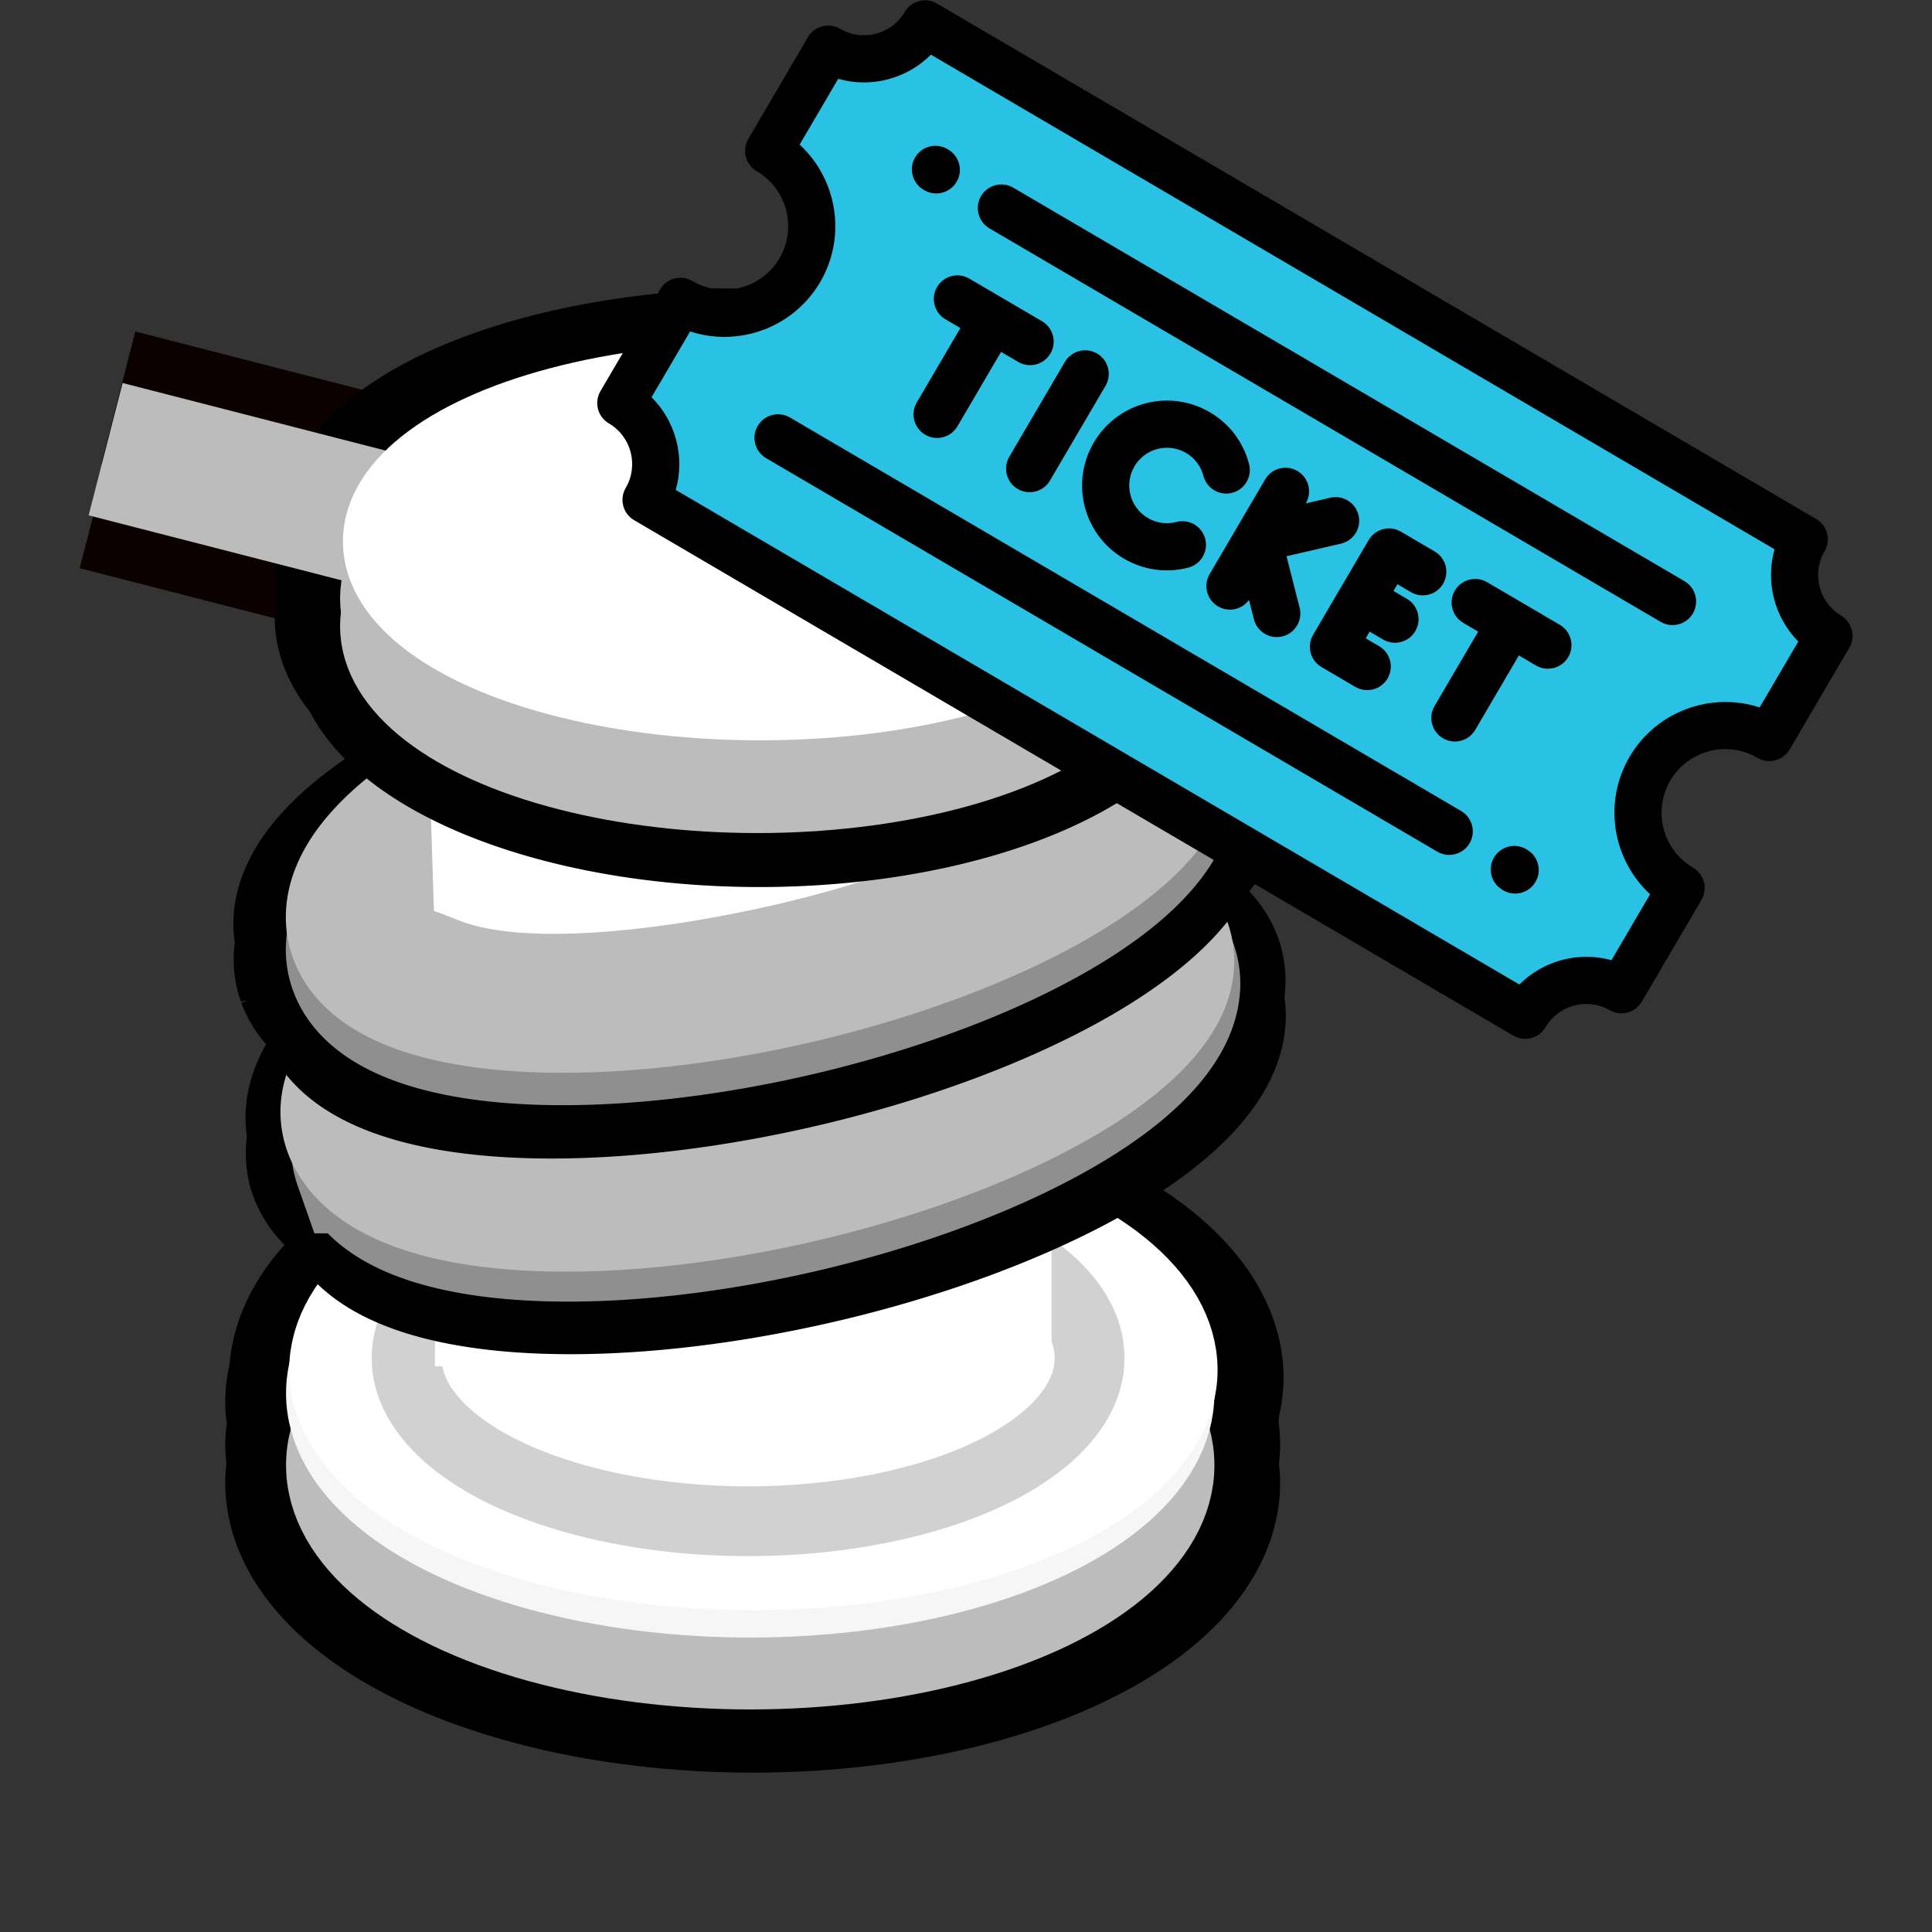 <?xml version="1.0" encoding="UTF-8" standalone="no"?>
<!-- Generator: Adobe Illustrator 19.0.0, SVG Export Plug-In . SVG Version: 6.00 Build 0)  -->

<svg
   xmlns:dc="http://purl.org/dc/elements/1.1/"
   xmlns:cc="http://creativecommons.org/ns#"
   xmlns:rdf="http://www.w3.org/1999/02/22-rdf-syntax-ns#"
   xmlns:svg="http://www.w3.org/2000/svg"
   xmlns="http://www.w3.org/2000/svg"
   xmlns:sodipodi="http://sodipodi.sourceforge.net/DTD/sodipodi-0.dtd"
   xmlns:inkscape="http://www.inkscape.org/namespaces/inkscape"
   version="1.1"
   id="Layer_1"
   x="0px"
   y="0px"
   viewBox="0 0 512 512"
   xml:space="preserve"
   inkscape:version="0.91 r13725"
   sodipodi:docname="marker-mooring-permit.svg"
   width="512"
   height="512"><rect x="0" y="0" width="512" height="512" fill="#333333" stroke="none"/><defs
     id="defs79" /><sodipodi:namedview
     pagecolor="#ffffff"
     bordercolor="#666666"
     borderopacity="1"
     objecttolerance="10"
     gridtolerance="10"
     guidetolerance="10"
     inkscape:pageopacity="0"
     inkscape:pageshadow="2"
     inkscape:window-width="1920"
     inkscape:window-height="1017"
     id="namedview77"
     showgrid="false"
     inkscape:zoom="0.86"
     inkscape:cx="-264.97148"
     inkscape:cy="206.1833"
     inkscape:window-x="-8"
     inkscape:window-y="-8"
     inkscape:window-maximized="1"
     inkscape:current-layer="Layer_1" /><g
     id="g47"
     transform="translate(0,215)" /><g
     id="g49"
     transform="translate(0,215)" /><g
     id="g51"
     transform="translate(0,215)" /><g
     id="g53"
     transform="translate(0,215)" /><g
     id="g55"
     transform="translate(0,215)" /><g
     id="g57"
     transform="translate(0,215)" /><g
     id="g59"
     transform="translate(0,215)" /><g
     id="g61"
     transform="translate(0,215)" /><g
     id="g63"
     transform="translate(0,215)" /><g
     id="g65"
     transform="translate(0,215)" /><g
     id="g67"
     transform="translate(0,215)" /><g
     id="g69"
     transform="translate(0,215)" /><g
     id="g71"
     transform="translate(0,215)" /><g
     id="g73"
     transform="translate(0,215)" /><g
     id="g75"
     transform="translate(0,215)" /><path
     style="fill:#ffffff;fill-opacity:1;stroke:#000000;stroke-width:32.491;stroke-miterlimit:4;stroke-dasharray:none;stroke-opacity:1"
     d="m 200.393,304.644 a 123.53,60.674 0 0 0 -123.437,59.365 123.53,60.674 0 0 0 -1.019,7.16 123.53,60.674 0 0 0 0.637,6.122 123.53,60.674 0 0 0 -0.637,5.621 123.53,60.674 0 0 0 0.498,4.881 123.53,60.674 0 0 0 -0.498,5.053 123.53,60.674 0 0 0 123.53,60.675 123.53,60.674 0 0 0 123.532,-60.675 123.53,60.674 0 0 0 -0.498,-4.881 123.53,60.674 0 0 0 0.498,-5.053 123.53,60.674 0 0 0 -0.637,-6.124 123.53,60.674 0 0 0 0.542,-4.311 123.53,60.674 0 0 0 1.019,-7.158 123.53,60.674 0 0 0 -123.53,-60.675 z"
     id="path4510-7-3-9-0-3-1"
     inkscape:connector-curvature="0" /><ellipse
     style="fill:#bcbcbc;fill-opacity:1;stroke:#bcbcbc;stroke-width:22.814;stroke-miterlimit:4;stroke-dasharray:none;stroke-opacity:1"
     id="path4510-7-3-9-0-3"
     cx="198.82"
     cy="-388.287"
     rx="111.608"
     ry="53.327"
     transform="scale(1,-1)" /><ellipse
     style="fill:#ffffff;fill-opacity:1;stroke:#f6f6f6;stroke-width:22.814;stroke-miterlimit:4;stroke-dasharray:none;stroke-opacity:1"
     id="path4510-7-3-9-2-3"
     cx="198.82"
     cy="-369.235"
     rx="111.608"
     ry="53.327"
     transform="scale(1,-1)" /><ellipse
     style="fill:#ffffff;fill-opacity:1;stroke:#ffffff;stroke-width:22.619;stroke-miterlimit:4;stroke-dasharray:none;stroke-opacity:1"
     id="path4510-7-3-2"
     cx="199.655"
     cy="-363.039"
     rx="111.705"
     ry="52.371"
     transform="scale(1,-1)" /><path
     style="fill:#000000;stroke:#0b0101;stroke-width:36.211;stroke-linecap:butt;stroke-linejoin:miter;stroke-miterlimit:4;stroke-dasharray:none;stroke-opacity:1"
     d="M 25.622,133.045 144.742,163.651"
     id="path4625-3-2"
     inkscape:connector-curvature="0"
     sodipodi:nodetypes="cc" /><path
     style="fill:#000000;stroke:#0b0101;stroke-width:36.211;stroke-linecap:butt;stroke-linejoin:miter;stroke-miterlimit:4;stroke-dasharray:none;stroke-opacity:1"
     d="M 31.364,105.386 150.485,135.993"
     id="path4625-3"
     inkscape:connector-curvature="0"
     sodipodi:nodetypes="cc" /><path
     style="fill:#ffffff;fill-opacity:1;stroke:#000000;stroke-width:25.624;stroke-miterlimit:4;stroke-dasharray:none;stroke-opacity:1"
     d="m 201.268,89.249 a 114.781,51.173 0 0 0 -114.692,50.062 114.781,51.173 0 0 0 -0.948,6.045 114.781,51.173 0 0 0 0.591,5.165 114.781,51.173 0 0 0 -0.591,4.739 114.781,51.173 0 0 0 0.463,4.117 114.781,51.173 0 0 0 -0.463,4.263 114.781,51.173 0 0 0 114.781,51.173 114.781,51.173 0 0 0 114.781,-51.173 114.781,51.173 0 0 0 -0.463,-4.117 114.781,51.173 0 0 0 0.463,-4.263 114.781,51.173 0 0 0 -0.591,-5.163 114.781,51.173 0 0 0 0.504,-3.635 114.781,51.173 0 0 0 0.946,-6.041 114.781,51.173 0 0 0 -114.781,-51.173 z"
     id="path4510-7-3-9-0-1"
     inkscape:connector-curvature="0" /><rect
     style="fill:#ffffff;fill-opacity:1;stroke:#ffffff;stroke-width:50.823;stroke-miterlimit:4;stroke-dasharray:none;stroke-opacity:1"
     id="rect4532"
     width="124.372"
     height="172.424"
     x="138.632"
     y="168.87" /><ellipse
     style="fill:#ffffff;fill-opacity:1;stroke:#d1d1d1;stroke-width:18.5;stroke-miterlimit:4;stroke-dasharray:none;stroke-opacity:1"
     id="path4510-7-3-9-2-3-5"
     cx="198.253"
     cy="-359.897"
     rx="90.503"
     ry="43.243"
     transform="scale(1,-1)" /><rect
     style="fill:#ffffff;fill-opacity:1;stroke:none;stroke-width:0;stroke-linecap:butt;stroke-linejoin:round;stroke-miterlimit:4;stroke-dasharray:none;stroke-opacity:1;paint-order:normal"
     id="rect5364"
     width="163.395"
     height="61.273"
     x="115.271"
     y="300.798"
     ry="0" /><path
     style="fill:none;fill-opacity:1;stroke:#000000;stroke-width:40.071;stroke-miterlimit:4;stroke-dasharray:none;stroke-opacity:1"
     d="m 266.779,236.28 a 39.832,116.38 77.087 0 0 -73.124,8.897 39.832,116.38 77.087 0 0 -99.742,65.278 39.832,116.38 77.087 0 0 0.018,0.034 39.832,116.38 77.087 0 0 -0.018,9.106 39.832,116.38 77.087 0 0 126.277,10.308 39.832,116.38 77.087 0 0 99.742,-65.278 39.832,116.38 77.087 0 0 -0.016,-0.032 39.832,116.38 77.087 0 0 0.016,-9.108 39.832,116.38 77.087 0 0 -53.153,-19.205 z"
     id="path4510-7-3-3-5-6-0-2-2"
     inkscape:connector-curvature="0" /><path
     style="fill:none;fill-opacity:1;stroke:#000000;stroke-width:40.071;stroke-miterlimit:4;stroke-dasharray:none;stroke-opacity:1"
     d="m 258.742,226.65 a 39.832,116.38 77.087 0 0 -73.124,8.897 39.832,116.38 77.087 0 0 -99.742,65.278 39.832,116.38 77.087 0 0 0.018,0.035 39.832,116.38 77.087 0 0 -0.018,9.106 39.832,116.38 77.087 0 0 126.277,10.308 39.832,116.38 77.087 0 0 99.742,-65.278 39.832,116.38 77.087 0 0 -0.016,-0.032 39.832,116.38 77.087 0 0 0.016,-9.108 39.832,116.38 77.087 0 0 -53.153,-19.205 z"
     id="path4510-7-3-3-5-6-0-2-0-0"
     inkscape:connector-curvature="0" /><path
     style="fill:none;fill-opacity:1;stroke:#8f8f8f;stroke-width:37.667;stroke-miterlimit:4;stroke-dasharray:none;stroke-opacity:1"
     d="m 309.129,256.348 a 37.442,109.398 77.087 0 0 -118.701,-9.69 37.442,109.398 77.087 0 0 -93.758,61.362 37.442,109.398 77.087 0 0 118.701,9.69 37.442,109.398 77.087 0 0 93.758,-61.362 z"
     id="path4510-7-3-3-5-6-0-6"
     inkscape:connector-curvature="0" /><g
     transform="matrix(6.353,0,0,6.353,486.745,172.559)"
     id="g4560-0"><path
       inkscape:connector-curvature="0"
       id="path4510-7-3-3-5"
       d="M -30.823,-5.024 A 17.209,5.927 0 0 1 -48.032,0.902 17.209,5.927 0 0 1 -65.241,-5.024 17.209,5.927 0 0 1 -48.032,-10.951 17.209,5.927 0 0 1 -30.823,-5.024 Z"
       style="fill:none;fill-opacity:1;stroke:#bcbcbc;stroke-width:5.944;stroke-miterlimit:4;stroke-dasharray:none;stroke-opacity:1"
       transform="matrix(0.972,-0.236,-0.331,-0.944,0,0)" /><path
       sodipodi:nodetypes="cscccc"
       inkscape:connector-curvature="0"
       id="rect4532-4-8"
       d="m -57.188,11.685 c 0.676,0.148 10.306,-2.97 15.341,-3.584 4.753,-0.58 5.881,-0.857 8.853,-0.063 l -0.075,3.36 c -7.77,-2.629 -23.032,6.997 -23.909,6.756 z"
       style="fill:#ffffff;fill-opacity:1;stroke:#ffffff;stroke-width:3.366;stroke-miterlimit:4;stroke-dasharray:none;stroke-opacity:1" /></g><path
     style="fill:none;fill-opacity:1;stroke:#000000;stroke-width:41.117;stroke-miterlimit:4;stroke-dasharray:none;stroke-opacity:1"
     d="m 265.246,175.299 a 39.929,122.243 77.87 0 0 -76.994,8.897 39.929,122.243 77.87 0 0 -105.021,65.278 39.929,122.243 77.87 0 0 0.019,0.034 39.929,122.243 77.87 0 0 -0.019,9.106 39.929,122.243 77.87 0 0 132.96,10.308 39.929,122.243 77.87 0 0 105.021,-65.278 39.929,122.243 77.87 0 0 -0.017,-0.032 39.929,122.243 77.87 0 0 0.017,-9.108 39.929,122.243 77.87 0 0 -55.966,-19.205 z"
     id="path4510-7-3-3-5-6-0-2-0"
     inkscape:connector-curvature="0" /><path
     style="fill:none;fill-opacity:1;stroke:#000000;stroke-width:40.071;stroke-miterlimit:4;stroke-dasharray:none;stroke-opacity:1"
     d="m 261.781,184.426 a 39.832,116.38 77.087 0 0 -73.124,8.897 39.832,116.38 77.087 0 0 -99.742,65.278 39.832,116.38 77.087 0 0 0.018,0.034 39.832,116.38 77.087 0 0 -0.018,9.106 39.832,116.38 77.087 0 0 126.277,10.308 39.832,116.38 77.087 0 0 99.742,-65.278 39.832,116.38 77.087 0 0 -0.016,-0.032 39.832,116.38 77.087 0 0 0.016,-9.108 39.832,116.38 77.087 0 0 -53.153,-19.205 z"
     id="path4510-7-3-3-5-6-0-2"
     inkscape:connector-curvature="0" /><path
     style="fill:none;fill-opacity:1;stroke:#8f8f8f;stroke-width:37.667;stroke-miterlimit:4;stroke-dasharray:none;stroke-opacity:1"
     d="M 307.77,204.29 A 37.442,109.398 77.087 0 0 189.069,194.6 37.442,109.398 77.087 0 0 95.311,255.962 37.442,109.398 77.087 0 0 214.011,265.652 37.442,109.398 77.087 0 0 307.77,204.29 Z"
     id="path4510-7-3-3-5-6-0"
     inkscape:connector-curvature="0" /><path
     style="fill:none;fill-opacity:1;stroke:#bcbcbc;stroke-width:37.667;stroke-miterlimit:4;stroke-dasharray:none;stroke-opacity:1"
     d="M 307.77,195.698 A 37.442,109.398 77.087 0 0 189.069,186.008 37.442,109.398 77.087 0 0 95.311,247.369 37.442,109.398 77.087 0 0 214.011,257.059 37.442,109.398 77.087 0 0 307.77,195.698 Z"
     id="path4510-7-3-3-5-6"
     inkscape:connector-curvature="0" /><path
     style="fill:#ffffff;fill-opacity:1;stroke:#ffffff;stroke-width:21.383;stroke-miterlimit:4;stroke-dasharray:none;stroke-opacity:1"
     d="m 124.157,193.539 c 4.297,0.941 65.471,-18.866 97.462,-22.77 30.194,-3.685 37.362,-5.445 56.244,-0.399 l -0.477,27.117 c -28.903,27.317 -124.949,46.805 -151.929,36.499 z"
     id="rect4532-4-8-1"
     inkscape:connector-curvature="0"
     sodipodi:nodetypes="cscccc" /><path
     style="fill:#ffffff;fill-opacity:1;stroke:#000000;stroke-width:15.565;stroke-miterlimit:4;stroke-dasharray:none;stroke-opacity:1"
     d="m 202.13,90.913 a 115.588,55.581 0 0 0 -115.498,54.374 115.588,55.581 0 0 0 -0.954,6.566 115.588,55.581 0 0 0 0.595,5.61 115.588,55.581 0 0 0 -0.595,5.147 115.588,55.581 0 0 0 0.466,4.472 115.588,55.581 0 0 0 -0.466,4.63 115.588,55.581 0 0 0 115.588,55.581 115.588,55.581 0 0 0 115.588,-55.581 115.588,55.581 0 0 0 -0.466,-4.472 115.588,55.581 0 0 0 0.466,-4.63 115.588,55.581 0 0 0 -0.595,-5.607 115.588,55.581 0 0 0 0.508,-3.948 115.588,55.581 0 0 0 0.952,-6.561 A 115.588,55.581 0 0 0 202.13,90.913 Z"
     id="path4510-7-3-9-0-1-3"
     inkscape:connector-curvature="0" /><path
     style="fill:none;stroke:#bcbcbc;stroke-width:36.211;stroke-linecap:butt;stroke-linejoin:miter;stroke-miterlimit:4;stroke-dasharray:none;stroke-opacity:1"
     d="M 27.992,119.035 147.112,149.641"
     id="path4625"
     inkscape:connector-curvature="0"
     sodipodi:nodetypes="cc" /><ellipse
     style="fill:#ffffff;fill-opacity:1;stroke:#bcbcbc;stroke-width:19.872;stroke-miterlimit:4;stroke-dasharray:none;stroke-opacity:1"
     id="path4510-7-3-9-0"
     cx="200.695"
     cy="-165.963"
     rx="100.638"
     ry="44.868"
     transform="scale(1,-1)" /><ellipse
     style="fill:#ffffff;fill-opacity:1;stroke:#bcbcbc;stroke-width:19.872;stroke-miterlimit:4;stroke-dasharray:none;stroke-opacity:1"
     id="path4510-7-3-9"
     cx="200.695"
     cy="-158.616"
     rx="100.638"
     ry="44.868"
     transform="scale(1,-1)" /><ellipse
     style="fill:#ffffff;fill-opacity:1;stroke:#ffffff;stroke-width:19.465;stroke-miterlimit:4;stroke-dasharray:none;stroke-opacity:1"
     id="path4510-7-3"
     cx="201.449"
     cy="-143.499"
     rx="100.841"
     ry="42.964"
     transform="scale(1,-1)" /><g
     id="g4673"
     transform="matrix(0.539,0.316,-0.316,0.539,439.452,54.592)"><path
       id="path2"
       d="m 154.666,294.658 0,-50.007 c -20.434,0 -36.999,-16.565 -36.999,-36.999 0,-20.434 16.565,-36.999 36.999,-36.999 l 0,-50.007 c -16.452,-0.135 -29.749,-13.509 -29.749,-29.994 l -432.248,0 c 0,16.569 -13.431,30 -30,30 -0.001,0 -0.002,0 -0.003,0 l 0,50.001 c 0.001,0 0.002,0 0.003,0 20.434,0 36.999,16.565 36.999,36.999 0,20.434 -16.565,36.999 -36.999,36.999 -0.001,0 -0.002,0 -0.003,0 l 0,50.001 c 0.001,0 0.002,0 0.003,0 16.569,0 30,13.431 30,30 l 432.248,0 c 0,-16.484 13.297,-29.858 29.749,-29.994 z"
       style="fill:#29c2e5"
       inkscape:connector-curvature="0" /><path
       id="path4"
       d="m 154.666,180.653 c 5.522,0 10,-4.477 10,-10 l 0,-50.007 c 0,-5.491 -4.427,-9.955 -9.918,-10 -10.935,-0.09 -19.831,-9.059 -19.831,-19.994 0,-5.523 -4.478,-10 -10,-10 l -432.248,0 c -5.522,0 -10,4.477 -10,10 0,11.028 -8.972,20 -20.003,20 -5.522,0 -10,4.477 -10,10 l 0,50.001 c 0,5.523 4.48,10 10.003,10 14.888,0 26.999,12.112 26.999,26.999 0,14.887 -12.111,26.999 -27.002,26.999 -5.522,0 -10,4.477 -10,10 l 0,50.001 c 0,5.523 4.48,10 10.003,10 11.028,0 20,8.972 20,20 0,5.523 4.478,10 10,10 l 432.248,0 c 5.522,0 10,-4.477 10,-10 0,-10.935 8.896,-19.904 19.831,-19.994 5.491,-0.045 9.918,-4.509 9.918,-10 l 0,-50.007 c 0,-5.523 -4.478,-10 -10,-10 -14.888,0 -26.999,-12.112 -26.999,-26.999 0,-14.887 12.111,-26.999 26.999,-26.999 z m -10,72.927 0,32.415 c -13.895,3.704 -24.86,14.743 -28.476,28.657 l -414.787,0 c -3.626,-14.036 -14.7,-25.109 -28.737,-28.735 l 0,-32.336 c 21.13,-4.595 37.002,-23.443 37.002,-45.929 0,-22.484 -15.873,-41.333 -37.002,-45.929 l 0,-32.336 c 14.038,-3.625 25.111,-14.698 28.737,-28.735 l 414.787,0 c 3.615,13.914 14.581,24.953 28.476,28.657 l 0,32.415 c -21.128,4.596 -36.999,23.444 -36.999,45.928 0,22.484 15.871,41.332 36.999,45.928 z"
       inkscape:connector-curvature="0" /><path
       id="path6"
       d="m 57.666,263.652 -330,0 c -5.522,0 -10,4.477 -10,10 0,5.523 4.478,10 10,10 l 330,0 c 5.522,0 10,-4.477 10,-10 0,-5.523 -4.478,-10 -10,-10 z"
       inkscape:connector-curvature="0" /><path
       id="path8"
       d="m 90.083,263.652 -0.417,0 c -5.522,0 -10,4.477 -10,10 0,5.523 4.478,10 10,10 l 0.417,0 c 5.522,0 10,-4.477 10,-10 0,-5.523 -4.478,-10 -10,-10 z"
       inkscape:connector-curvature="0" /><path
       id="path10"
       d="m 90.083,131.652 -330,0 c -5.522,0 -10,4.477 -10,10 0,5.523 4.478,10 10,10 l 330,0 c 5.522,0 10,-4.477 10,-10 0,-5.523 -4.478,-10 -10,-10 z"
       inkscape:connector-curvature="0" /><path
       id="path12"
       d="m -272.334,151.652 0.417,0 c 5.522,0 10,-4.477 10,-10 0,-5.523 -4.478,-10 -10,-10 l -0.417,0 c -5.522,0 -10,4.477 -10,10 0,5.523 4.478,10 10,10 z"
       inkscape:connector-curvature="0" /><path
       id="path14"
       d="m -163.667,230.944 0,-46.583 c 0,-5.523 -4.478,-10 -10,-10 -5.522,0 -10,4.477 -10,10 l 0,46.583 c 0,5.523 4.478,10 10,10 5.522,0 10,-4.478 10,-10 z"
       inkscape:connector-curvature="0" /><path
       id="path16"
       d="m -219.167,240.944 c 5.522,0 10,-4.477 10,-10 l 0,-36.583 8.416,0 c 5.522,0 10,-4.477 10,-10 0,-5.523 -4.478,-10 -10,-10 l -35.75,0 c -5.522,0 -10,4.477 -10,10 0,5.523 4.478,10 10,10 l 7.334,0 0,36.583 c 0,5.522 4.478,10 10,10 z"
       inkscape:connector-curvature="0" /><path
       id="path18"
       d="m 35.416,240.944 c 5.522,0 10,-4.477 10,-10 l 0,-36.583 8.417,0 c 5.522,0 10,-4.477 10,-10 0,-5.523 -4.478,-10 -10,-10 l -35.75,0 c -5.522,0 -10,4.477 -10,10 0,5.523 4.478,10 10,10 l 7.333,0 0,36.583 c 0,5.522 4.478,10 10,10 z"
       inkscape:connector-curvature="0" /><path
       id="path20"
       d="m -119.813,191.652 c 4.273,0 8.292,1.664 11.313,4.686 3.906,3.906 10.236,3.906 14.143,0 3.905,-3.905 3.905,-10.237 0,-14.142 -6.8,-6.8 -15.84,-10.544 -25.456,-10.544 -9.616,0 -18.656,3.745 -25.456,10.544 -14.035,14.036 -14.035,36.875 0,50.911 6.8,6.8 15.84,10.544 25.456,10.544 9.616,0 18.656,-3.745 25.456,-10.544 3.905,-3.905 3.905,-10.237 0,-14.142 -3.906,-3.905 -10.238,-3.905 -14.143,0 -3.021,3.022 -7.04,4.686 -11.313,4.686 -4.273,0 -8.292,-1.664 -11.313,-4.686 -6.238,-6.239 -6.238,-16.389 0,-22.628 3.021,-3.021 7.039,-4.685 11.313,-4.685 z"
       inkscape:connector-curvature="0" /><path
       id="path22"
       d="m -75.183,174.36 c -5.522,0 -10,4.477 -10,10 l 0,46.583 c 0,5.523 4.478,10 10,10 5.183,0 9.445,-3.944 9.949,-8.996 l 5.953,6.024 c 1.956,1.979 4.534,2.971 7.113,2.971 2.54,0 5.08,-0.961 7.029,-2.887 3.928,-3.882 3.966,-10.214 0.084,-14.142 l -15.829,-16.019 17.21,-16.268 c 4.014,-3.794 4.191,-10.123 0.398,-14.136 -3.796,-4.013 -10.123,-4.191 -14.137,-0.398 l -7.771,7.346 0,-0.079 c 10e-4,-5.521 -4.476,-9.999 -9.999,-9.999 z"
       inkscape:connector-curvature="0" /><path
       id="path24"
       d="m -7.686,194.36 c 5.522,0 10,-4.477 10,-10 0,-5.523 -4.478,-10 -10,-10 l -16.611,0 c -5.522,0 -10,4.477 -10,10 l 0,46.583 c 0,5.523 4.478,10 10,10 l 16.611,0 c 5.522,0 10,-4.477 10,-10 0,-5.523 -4.478,-10 -10,-10 l -6.611,0 0,-3.291 6.611,0 c 5.522,0 10,-4.477 10,-10 0,-5.523 -4.478,-10 -10,-10 l -6.611,0 0,-3.292 z"
       inkscape:connector-curvature="0" /></g></svg>
